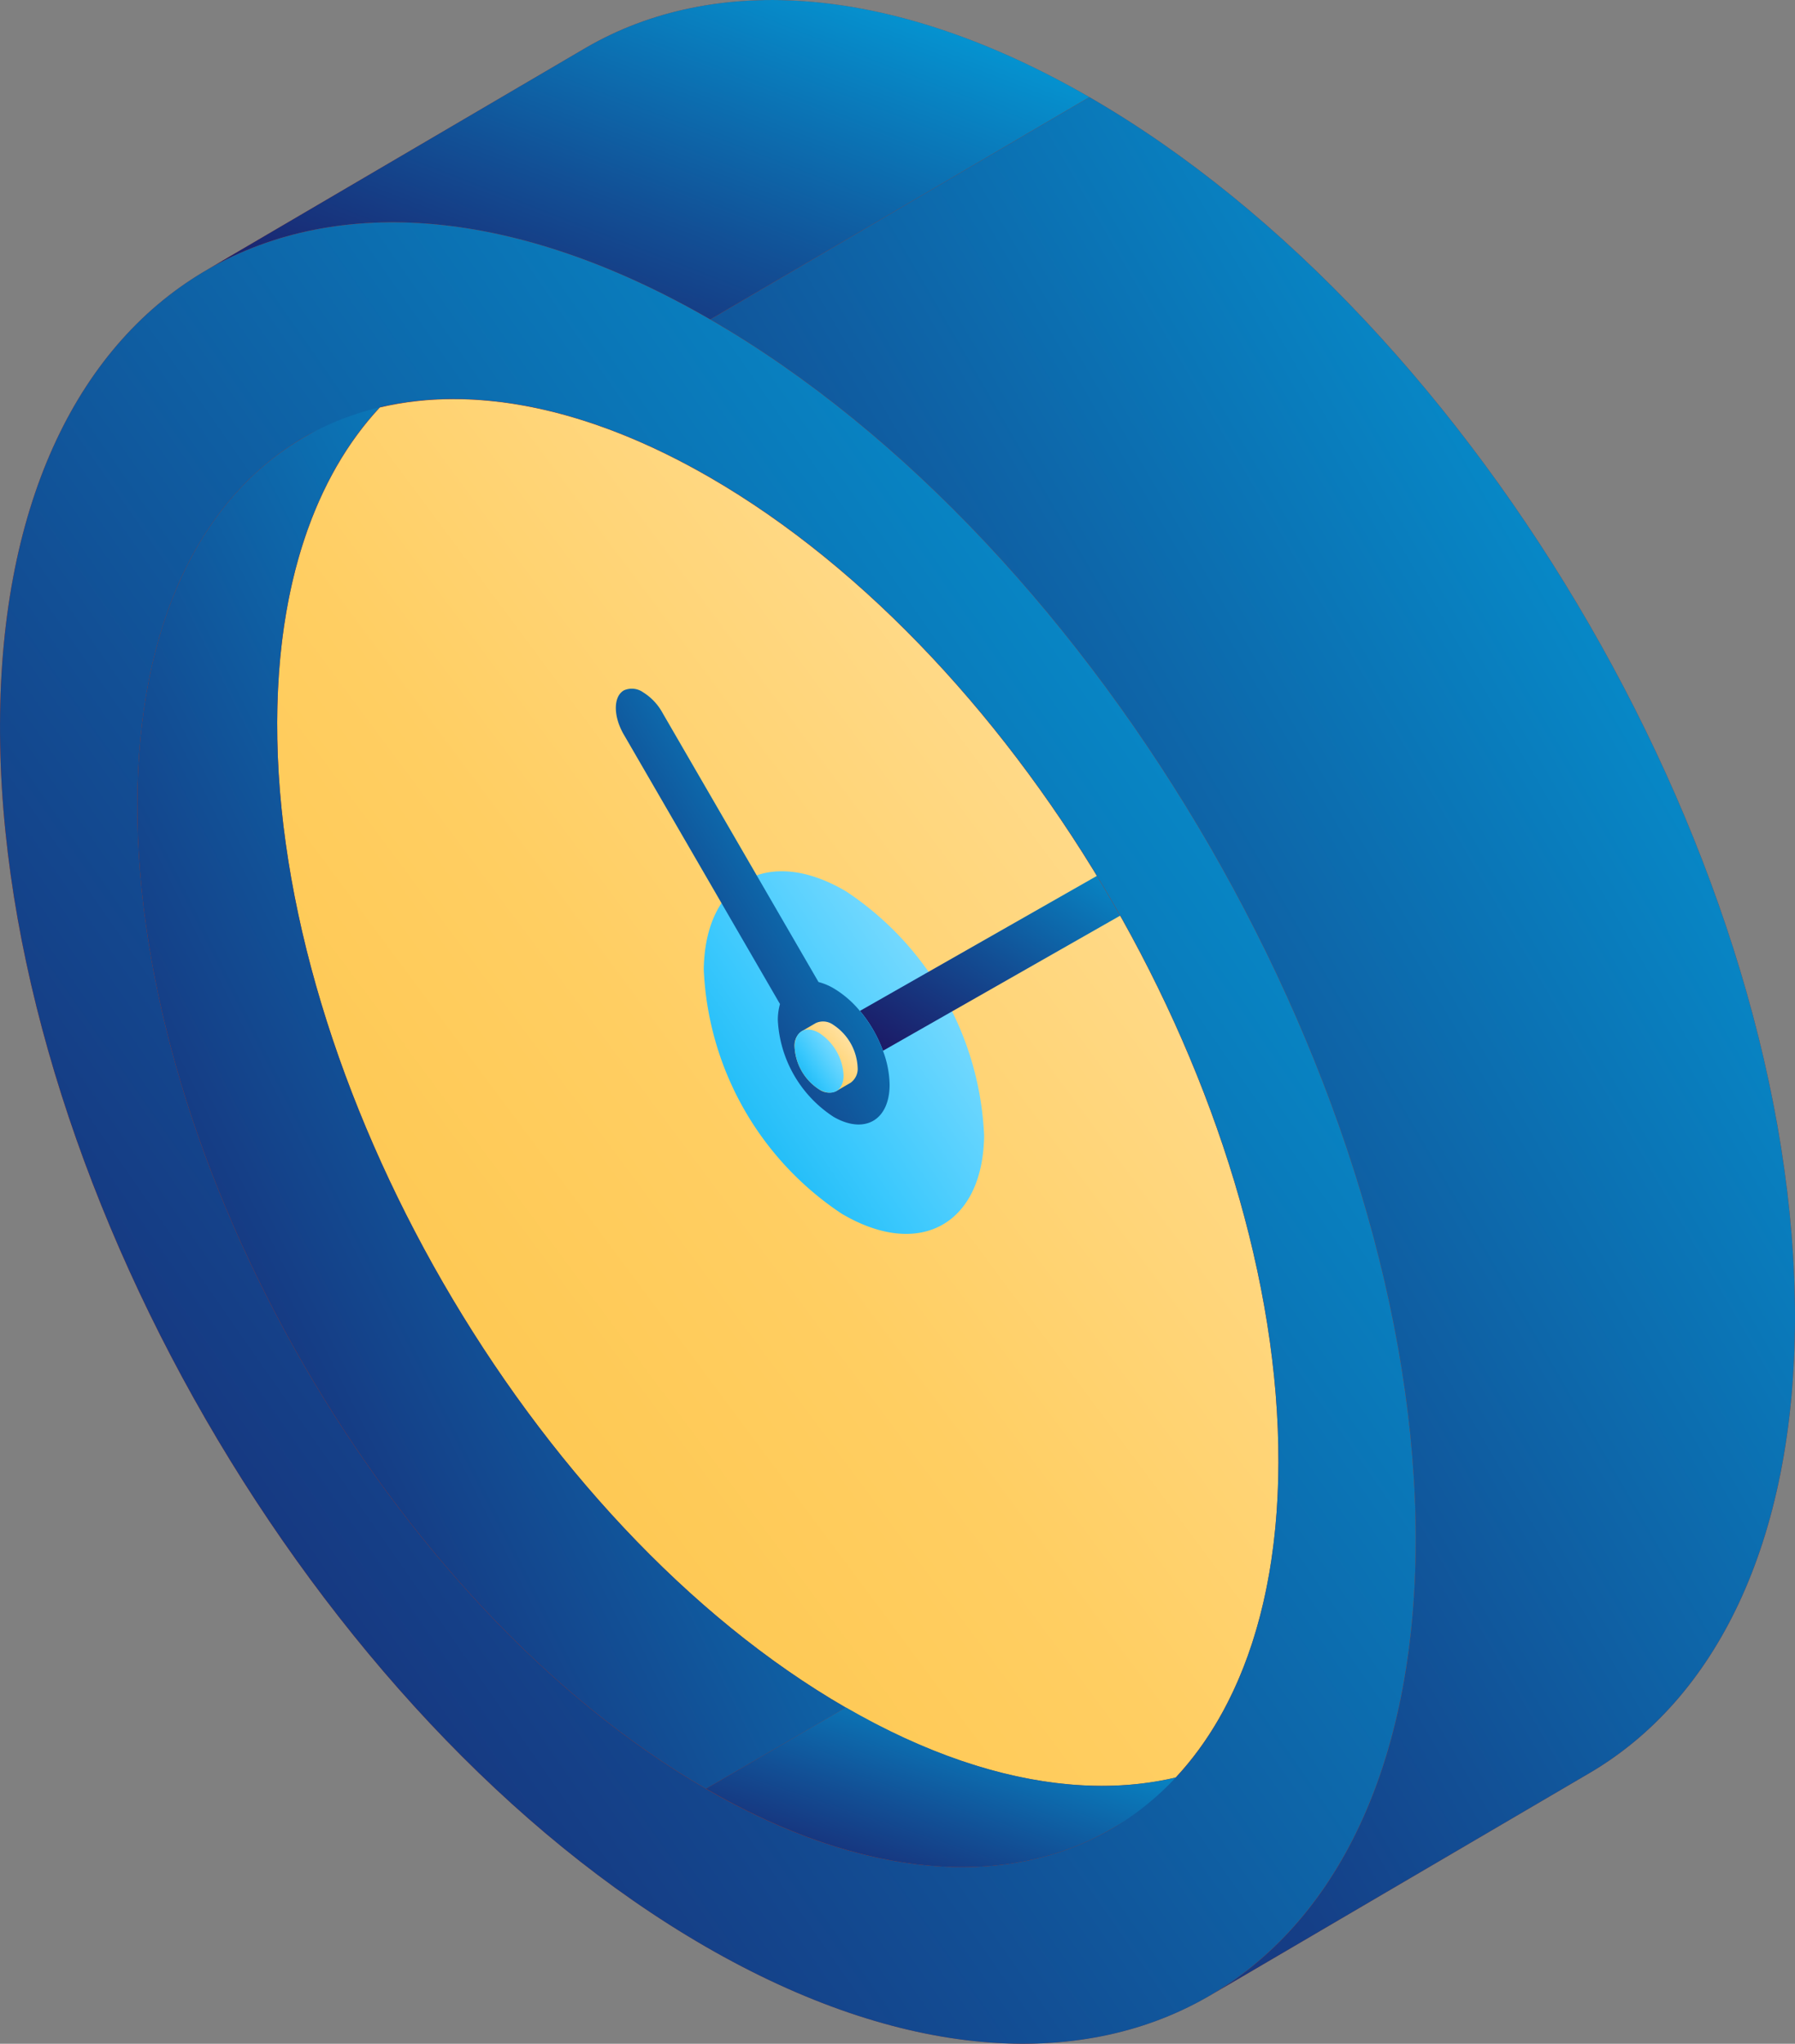 <svg xmlns="http://www.w3.org/2000/svg" xmlns:xlink="http://www.w3.org/1999/xlink" viewBox="0 0 72.039 82">
  <rect x="0" y="0" width="72.039" height="82" fill="#808080" stroke="none"/>
  <defs>
    <style>
      .cls-1 {
        fill: url(#linear-gradient);
      }

      .cls-2 {
        fill: url(#linear-gradient-2);
      }

      .cls-3 {
        fill: url(#linear-gradient-3);
      }

      .cls-4 {
        fill: #cd2a01;
      }
    </style>
    <linearGradient id="linear-gradient" x1="1" x2="0" y2="1" gradientUnits="objectBoundingBox">
      <stop offset="0" stop-color="#ffeabe"/>
      <stop offset="0.599" stop-color="#ffce62"/>
      <stop offset="1" stop-color="#fdc140"/>
    </linearGradient>
    <linearGradient id="linear-gradient-2" x1="1" x2="0" y2="1" gradientUnits="objectBoundingBox">
      <stop offset="0" stop-color="#9fe5ff"/>
      <stop offset="0.599" stop-color="#3ac8fd"/>
      <stop offset="1" stop-color="#00adee"/>
    </linearGradient>
    <linearGradient id="linear-gradient-3" x1="1" x2="0" y2="1" gradientUnits="objectBoundingBox">
      <stop offset="0" stop-color="#00ace6"/>
      <stop offset="0.599" stop-color="#124f95"/>
      <stop offset="1" stop-color="#1d1562"/>
    </linearGradient>
  </defs>
  <g id="wall-clock" transform="translate(-31.099 0)">
    <path id="Path_3704" data-name="Path 3704" class="cls-1" d="M114.658,74.916c-13.207-7.625-23.947-1.5-23.99,13.673s10.628,33.659,23.835,41.284,23.948,1.5,23.991-13.672-10.629-33.66-23.836-41.285" transform="translate(-50.028 -60.163)"/>
    <path id="Path_3705" data-name="Path 3705" class="cls-2" d="M213,232a12.4,12.4,0,0,1-5.528-9.8c.054-3.568,2.617-4.965,5.724-3.12a12.4,12.4,0,0,1,5.528,9.8C218.674,232.449,216.111,233.846,213,232Z" transform="translate(-148.129 -183.309)"/>
    <path id="Path_3706" data-name="Path 3706" class="cls-3" d="M259.873,207.487a.466.466,0,0,0-.465-.046l-12.817,7.3a5.4,5.4,0,0,1,.925,1.6l12.817-7.3c.257-.148.258-.625,0-1.067a1.332,1.332,0,0,0-.464-.49" transform="translate(-180.98 -174.182)"/>
    <path id="Path_3707" data-name="Path 3707" class="cls-3" d="M196.131,187.037a5.41,5.41,0,0,0-.925-1.6,4.055,4.055,0,0,0-1.052-.909,2.412,2.412,0,0,0-.612-.256l-6.265-10.807a2.221,2.221,0,0,0-.772-.815.779.779,0,0,0-.774-.078c-.429.244-.431,1.039,0,1.777l6.265,10.807a2.367,2.367,0,0,0-.086.654,4.924,4.924,0,0,0,2.235,3.871c1.239.716,2.247.143,2.251-1.282A4.006,4.006,0,0,0,196.131,187.037Z" transform="translate(-129.594 -144.872)"/>
    <path id="Path_3708" data-name="Path 3708" class="cls-1" d="M230.212,256.911a2.158,2.158,0,0,0,.98,1.7.683.683,0,0,0,.714.059l-.015.009.564-.328a.688.688,0,0,0,.287-.63,2.159,2.159,0,0,0-.98-1.7.693.693,0,0,0-.7-.068l-.564.328h0A.686.686,0,0,0,230.212,256.911Z" transform="translate(-167.224 -214.905)"/>
    <path id="Path_3709" data-name="Path 3709" class="cls-2" d="M231.2,258.068c-.543-.313-.984-.062-.986.562a2.158,2.158,0,0,0,.98,1.7c.543.313.984.062.986-.562A2.159,2.159,0,0,0,231.2,258.068Z" transform="translate(-167.225 -216.624)"/>
    <path id="Path_3710" data-name="Path 3710" class="cls-4" d="M74.822,3.9c-7.9-4.559-15.049-4.982-20.215-1.98l-15.222,8.92.05-.028c-5.128,2.951-8.311,9.263-8.337,18.248C31.048,47.086,43.725,69.044,59.416,78.1c7.994,4.615,15.226,4.989,20.405,1.863-.064.039-.127.079-.192.117l15.222-8.92c5.1-2.964,8.262-9.265,8.287-18.222C103.188,34.913,90.511,12.955,74.822,3.9Zm3.464,67.417c-3.744.886-8.312.04-13.239-2.8-12.647-7.3-22.865-25-22.823-39.533.016-5.57,1.538-9.865,4.12-12.635,3.744-.885,8.312-.039,13.238,2.806,12.646,7.3,22.865,25,22.824,39.532C82.391,64.25,80.869,68.544,78.287,71.314Z"/>
    <g id="Group_2130" data-name="Group 2130" transform="translate(31.099 0)">
      <g id="Group_2129" data-name="Group 2129" transform="translate(5.511 0)">
        <path id="Path_3711" data-name="Path 3711" class="cls-3" d="M72.187,92.482,77.8,89.219c-4.11,2.389-6.659,7.468-6.68,14.688-.041,14.533,10.176,32.232,22.823,39.534L88.331,146.7c-12.647-7.3-22.865-25-22.823-39.534C65.528,99.95,68.076,94.87,72.187,92.482Z" transform="translate(-65.507 -74.93)"/>
        <path id="Path_3712" data-name="Path 3712" class="cls-3" d="M229.924,429.366l-5.614,3.263c-4.164,2.42-9.929,2.078-16.293-1.6l5.614-3.263C219.995,431.444,225.761,431.785,229.924,429.366Z" transform="translate(-185.193 -359.26)"/>
        <path id="Path_3713" data-name="Path 3713" class="cls-3" d="M82.842,10.837l15.222-8.92c5.165-3,12.319-2.579,20.215,1.98l-15.222,8.92C95.161,8.258,88.007,7.835,82.842,10.837Z" transform="translate(-80.066 0)"/>
        <path id="Path_3714" data-name="Path 3714" class="cls-3" d="M244.311,91.6l-15.222,8.92c5.1-2.964,8.262-9.265,8.287-18.222.051-18.028-12.626-39.986-28.315-49.044l15.222-8.92c15.689,9.058,28.366,31.016,28.315,49.044C252.572,82.334,249.41,88.636,244.311,91.6Z" transform="translate(-186.07 -20.437)"/>
      </g>
      <path id="Path_3715" data-name="Path 3715" class="cls-3" d="M59.6,59.592C75.29,68.65,87.967,90.608,87.916,108.636s-12.811,25.3-28.5,16.243S31.048,93.862,31.1,75.833,43.911,50.533,59.6,59.592Zm-.167,58.956c12.646,7.3,22.932,1.44,22.973-13.093S72.229,73.224,59.582,65.923,36.651,64.483,36.61,79.014s10.176,32.232,22.824,39.533" transform="translate(-31.099 -46.775)"/>
    </g>
  </g>
</svg>

